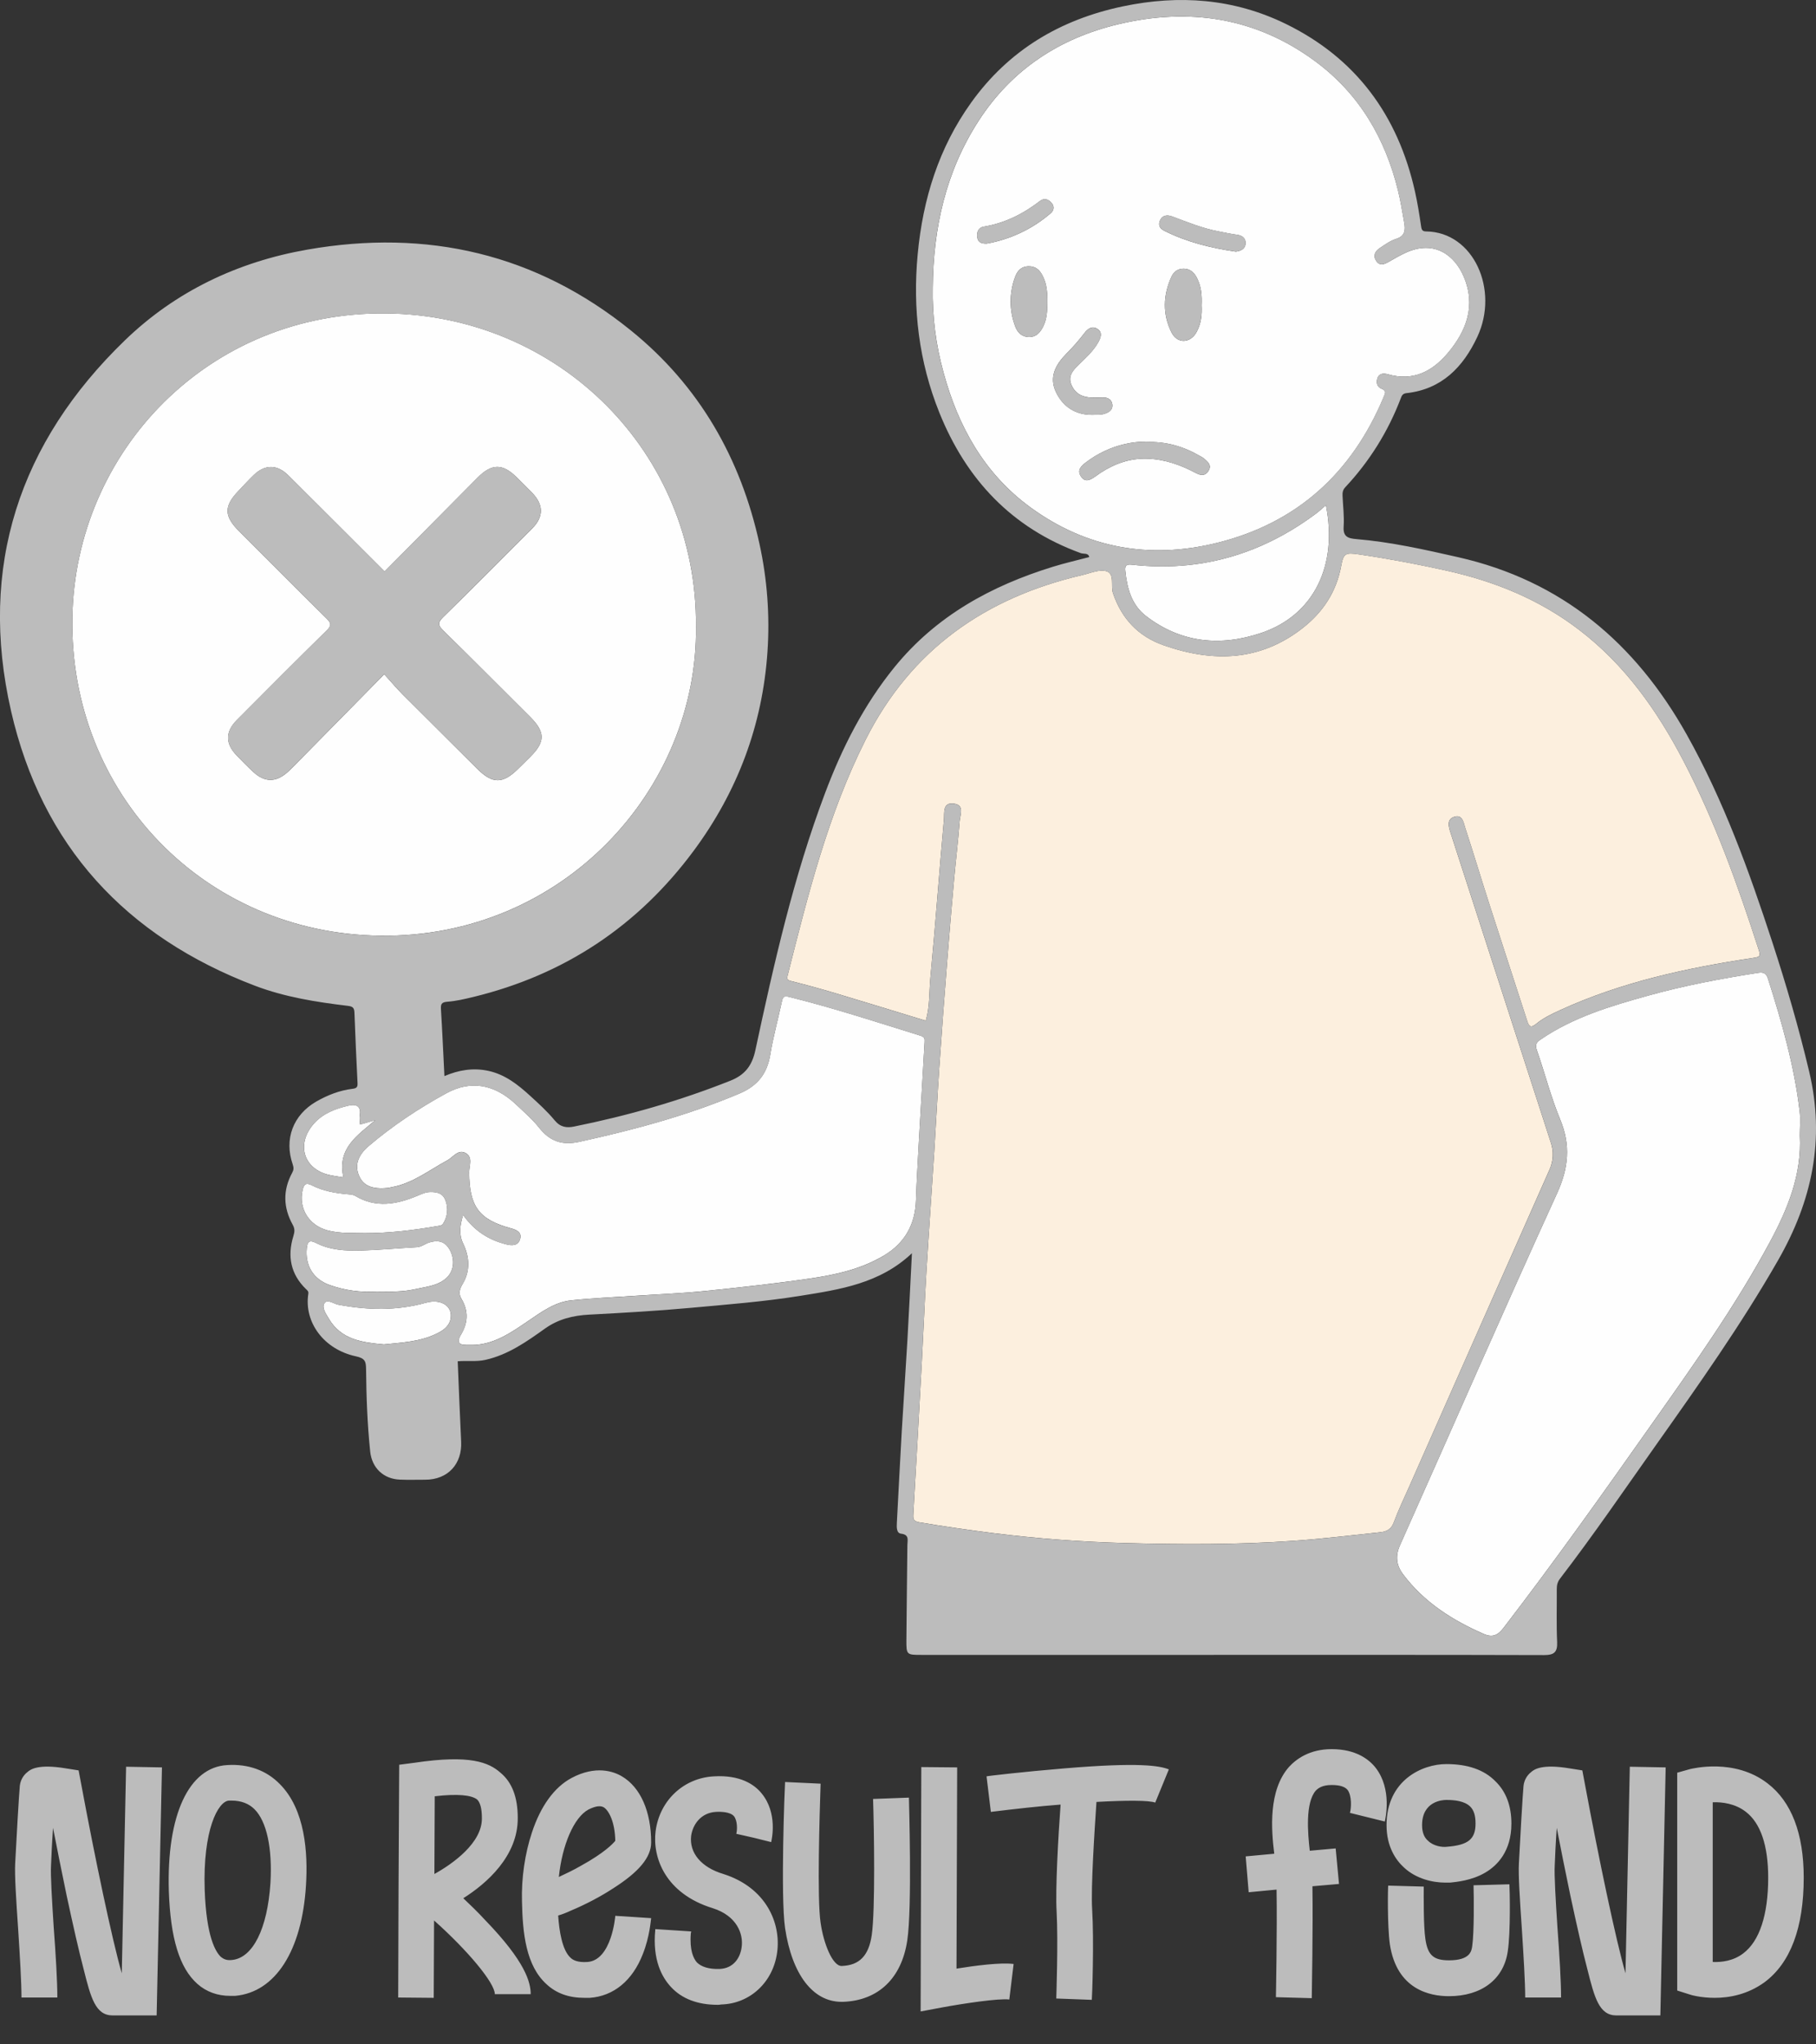 <svg width="350" height="394" viewBox="0 0 350 394" fill="none" xmlns="http://www.w3.org/2000/svg">
<rect x="0" y="0" width="350" height="394" fill="#333333" stroke="none"/>
<g clip-path="url(#clip0_648_7000)">
<path d="M74.424 60.403C40.127 60.04 14.539 87.055 13.943 118.937C13.315 152.85 39.337 179.954 73.341 180.349C108.493 180.758 134.516 152.092 134.136 120.763C134.39 87.253 107.787 60.758 74.424 60.403ZM102.231 145.841C101.459 146.609 100.68 147.367 99.914 148.134C96.929 151.107 94.946 151.128 91.999 148.2C87.232 143.456 82.469 138.708 77.711 133.957C76.516 132.759 75.42 131.458 74.055 129.954C68.325 135.778 62.856 141.341 57.381 146.898C56.717 147.575 56.057 148.268 55.346 148.892C53.157 150.805 51.02 150.797 48.869 148.832C47.766 147.824 46.735 146.752 45.685 145.679C43.404 143.359 43.372 141.078 45.653 138.779C51.4 133.005 57.149 127.226 62.966 121.516C63.911 120.59 63.858 120.125 62.966 119.236C57.308 113.658 51.712 108.018 46.092 102.402C43.158 99.466 43.126 97.572 45.971 94.605C46.958 93.576 47.913 92.512 48.941 91.529C51.084 89.482 53.426 89.499 55.541 91.599C61.704 97.723 67.837 103.886 74.119 110.146L92.063 92.047C94.757 89.335 96.868 89.316 99.534 91.958C100.546 92.966 101.565 93.96 102.56 94.983C104.792 97.292 104.809 99.608 102.56 101.863C96.859 107.588 91.157 113.318 85.386 118.975C84.362 119.983 84.394 120.508 85.395 121.487C91.015 127.005 96.556 132.596 102.148 138.15C105.089 141.074 105.125 142.953 102.237 145.832L102.231 145.841Z" fill="#FEFEFE"/>
<path d="M337.898 184.629C325.082 186.553 312.476 189.277 300.611 194.726C299.011 195.46 297.416 196.225 296.071 197.341C295.022 198.204 294.679 197.838 294.34 196.785C291.908 189.245 289.434 181.712 287.01 174.168C285.446 169.31 283.984 164.42 282.398 159.568C282.071 158.557 281.872 156.922 280.297 157.426C278.77 157.912 279.179 159.317 279.574 160.534C286.006 180.415 292.441 200.298 298.879 220.182C299.481 221.913 299.389 223.81 298.621 225.475C289.593 245.835 280.58 266.199 271.582 286.565C270.573 288.845 269.484 291.102 268.627 293.429C268.148 294.735 267.252 295.187 266.083 295.319C260.497 295.903 254.922 296.584 249.319 296.979C238.536 297.735 227.736 297.693 216.941 297.408C208.408 297.183 199.9 296.545 191.416 295.491C186.659 294.891 181.918 294.198 177.193 293.412C176.031 293.223 175.969 292.767 176.026 291.837C176.586 282.159 177.127 272.482 177.651 262.805C177.974 256.847 178.205 250.897 178.56 244.935C179.022 237.226 179.582 229.522 180.074 221.815C180.409 216.538 180.654 211.257 181.02 205.979C181.485 199.156 181.989 192.335 182.533 185.515C182.949 180.185 183.398 174.859 183.88 169.537C184.215 165.757 184.684 162.001 184.962 158.224C185.047 157.041 185.949 155.2 183.891 154.897C181.606 154.553 182.039 156.716 181.929 157.906C181.006 168.082 180.28 178.281 179.313 188.451C179.052 191.205 179.223 194.014 178.428 196.73C172.583 194.948 166.751 193.15 160.902 191.4C158.127 190.572 155.34 189.808 152.54 189.109C151.882 188.94 151.595 188.842 151.784 188.084C155.701 172.56 159.555 157.022 166.815 142.596C175.564 125.205 189.893 115.187 208.578 110.84C210.15 110.477 211.952 109.662 213.292 110.114C214.888 110.652 214.018 112.896 214.512 114.342C216.201 119.278 219.388 122.659 224.314 124.383C233.813 127.699 242.893 127.483 251.133 120.994C255.028 117.928 257.595 113.985 258.491 109.038C258.921 106.675 259.312 106.467 261.809 106.836C267.549 107.675 273.246 108.747 278.906 110.008C288.176 112.076 296.751 115.578 304.353 121.395C313.168 128.135 319.364 136.912 324.426 146.597C330.523 158.26 334.934 170.603 338.971 183.098C339.37 184.338 339.086 184.453 337.898 184.629Z" fill="#FCEFDE"/>
<path d="M282.08 53.25C280.378 49.29 276.549 46.19 271.031 48.658C269.873 49.18 268.761 49.825 267.656 50.46C266.759 50.978 265.882 51.322 265.208 50.233C264.584 49.229 265.064 48.388 265.921 47.821C266.926 47.154 267.945 46.407 269.073 46.048C270.832 45.494 270.885 44.307 270.632 42.895C270.265 40.848 269.951 38.79 269.457 36.771C266.979 26.632 261.947 18.058 253.467 11.795C241.99 3.317 229.121 1.429 215.485 4.684C204.205 7.376 195.002 13.411 188.624 23.271C182.294 33.043 179.869 43.931 179.776 55.431C179.669 60.971 180.37 66.497 181.857 71.835C184.681 82.231 189.726 91.304 198.581 97.78C209.389 105.679 221.527 107.815 234.412 104.668C249.923 100.874 260.557 91.198 266.686 76.504C266.988 75.781 267.253 75.309 266.286 74.933C265.356 74.572 265.208 73.698 265.482 72.888C265.81 71.905 266.723 71.92 267.531 72.152C272.319 73.515 275.996 71.634 278.991 68.107C282.684 63.752 284.5 58.845 282.08 53.25ZM201.858 58.641C201.822 59.796 201.812 61.389 201.071 62.903C200.486 64.09 199.715 64.968 198.356 64.962C196.998 64.956 196.128 64.164 195.663 62.903C194.511 59.861 194.494 56.505 195.617 53.452C196.043 52.244 196.781 51.348 198.247 51.324C199.675 51.303 200.433 52.106 201.008 53.276C201.776 54.836 201.896 56.495 201.858 58.641ZM202.482 41.118C198.973 44.138 194.713 46.154 190.152 46.953C189.218 46.953 188.501 46.795 188.346 45.717C188.202 44.685 188.627 43.846 189.573 43.691C193.655 43.022 197.189 41.234 200.426 38.748C201.262 38.103 202.07 38.389 202.696 39.139C203.265 39.837 203.127 40.559 202.482 41.118ZM203.511 75.558C202.132 72.642 203.462 70.256 205.556 68.143C206.797 66.897 207.955 65.571 209.022 64.174C209.756 63.215 210.588 62.767 211.568 63.433C212.548 64.098 212.135 65.134 211.666 65.973C210.698 67.71 209.207 69.014 207.817 70.377C206.71 71.459 205.772 72.559 206.523 74.239C207.274 75.919 208.641 76.579 210.391 76.613C211.07 76.625 211.747 76.653 212.425 76.604C213.448 76.536 214.244 76.963 214.375 77.927C214.534 79.061 213.599 79.579 212.654 79.817C212.009 79.98 211.307 79.91 210.454 79.951C207.332 79.963 204.883 78.451 203.511 75.558ZM232.925 90.737C232.259 91.841 231.338 91.616 230.492 91.172C227.558 89.618 224.537 88.525 221.151 88.412C217.765 88.299 214.84 89.357 212.086 91.147C211.751 91.368 211.433 91.616 211.099 91.841C210.168 92.474 209.167 93.098 208.327 91.82C207.527 90.61 208.373 89.818 209.273 89.134C211.501 87.42 214.074 86.207 216.815 85.581C218.211 85.267 219.607 85.091 220.86 85.203C224.692 85.053 228.059 86.036 231.198 87.849C231.557 88.028 231.895 88.247 232.206 88.501C232.843 89.093 233.557 89.677 232.925 90.737ZM230.655 63.93C229.457 66.198 226.907 66.336 225.772 64.049C224.034 60.546 224.153 56.896 225.772 53.339C226.213 52.377 227.01 51.753 228.171 51.781C229.401 51.813 230.138 52.524 230.67 53.535C231.538 55.199 231.669 56.998 231.584 58.853C231.676 60.595 231.508 62.329 230.66 63.922L230.655 63.93ZM238.197 48.502C233.299 47.789 228.716 46.644 224.426 44.498C223.642 44.107 223.152 43.487 223.544 42.557C224.013 41.423 224.989 41.37 225.928 41.725C228.862 42.825 231.76 44.016 234.862 44.6C236.046 44.825 237.225 45.093 238.42 45.248C239.461 45.386 240.123 45.967 240.053 46.95C239.985 48.071 239.014 48.384 238.203 48.494L238.197 48.502Z" fill="#FEFEFE"/>
<path d="M346.876 218.868C347.289 226.388 344.525 233.06 341.061 239.487C334.441 251.774 326.365 263.115 318.333 274.494C309.003 287.726 299.639 300.926 289.769 313.768C288.707 315.146 287.688 315.675 286.004 314.942C279.936 312.295 274.484 308.829 270.439 303.458C269.115 301.716 268.892 299.918 269.83 297.809C279.904 275.237 289.784 252.579 300.052 230.095C302.322 225.14 302.759 220.744 300.685 215.744C298.902 211.446 297.759 206.886 296.221 202.478C295.858 201.439 296.007 200.977 296.91 200.361C303.2 196.051 310.365 193.917 317.586 191.908C324.585 189.954 331.7 188.611 338.875 187.498C339.996 187.324 340.441 187.687 340.747 188.632C343.407 197 345.821 205.429 346.848 214.184C347.032 215.733 346.876 217.311 346.876 218.868Z" fill="#FEFEFE"/>
<path d="M178.199 200.822C177.821 207.383 177.443 213.943 177.064 220.504C176.875 224.095 176.642 227.686 176.537 231.267C176.395 236.024 174.386 239.618 170.256 242.056C165.832 244.663 160.913 245.719 155.951 246.441C149.209 247.419 142.426 248.158 135.646 248.848C131.267 249.292 126.863 249.454 122.469 249.747C118.347 250.022 114.208 250.194 110.099 250.625C106.862 250.963 104.282 252.917 101.67 254.687C98.609 256.766 95.58 258.896 91.719 259.201C91.116 259.246 90.513 259.201 89.907 259.221C88.227 259.255 88.087 258.492 88.852 257.22C90.202 254.965 90.329 252.696 88.954 250.367C88.373 249.39 88.504 248.557 89.177 247.439C90.647 244.994 90.516 242.285 89.272 239.708C88.415 237.937 88.634 236.225 89.255 234.162C91.455 237.278 94.19 238.958 97.487 239.814C98.637 240.111 99.797 240.16 100.217 238.888C100.678 237.489 99.519 237.024 98.429 236.727C92.315 235.062 90.46 232.535 90.425 225.965C90.425 224.679 91.201 223.012 89.72 222.224C88.271 221.451 87.333 223.04 86.194 223.653C82.717 225.517 79.573 228.065 75.555 228.798C75.288 228.847 75.027 228.928 74.762 228.959C71.8 229.276 70.069 228.565 69.233 226.69C68.338 224.7 68.877 222.721 71.125 220.831C75.708 216.935 80.725 213.612 85.982 210.733C90.785 208.087 95.384 209.007 99.487 212.894C101.013 214.341 102.629 215.729 103.926 217.375C106.007 219.989 108.351 220.793 111.694 220.059C122.226 217.751 132.589 214.969 142.543 210.748C145.973 209.296 147.84 206.968 148.445 203.302C149.013 199.868 149.947 196.498 150.674 193.095C150.874 192.165 150.988 191.867 152.187 192.165C160.684 194.277 168.993 197.002 177.346 199.592C178.199 199.857 178.235 200.167 178.199 200.822Z" fill="#FEFEFE"/>
<path d="M85.937 246.407C84.223 247.884 82.006 248.01 79.942 248.487C78.822 248.724 77.682 248.866 76.537 248.91C75.387 248.98 74.231 248.927 72.595 248.927C69.514 249.129 66.424 248.7 63.515 247.666C60.328 246.517 58.801 243.903 59.125 240.567C59.248 239.294 59.651 238.928 60.891 239.559C63.614 240.954 66.606 241.102 69.569 241.024C73.151 240.926 76.727 240.574 80.309 240.387C81.229 240.338 81.889 239.735 82.721 239.478C84.613 238.894 85.897 239.355 86.762 241.039C87.749 242.99 87.411 245.139 85.937 246.407Z" fill="#FEFEFE"/>
<path d="M85.319 235.964C85.171 236.179 84.736 236.242 84.416 236.295C79.751 237.098 75.062 237.68 70.312 237.673C67.887 237.603 65.447 237.778 63.063 237.122C59.533 236.155 57.526 232.913 58.309 229.403C58.532 228.374 58.888 227.828 60.112 228.458C62.35 229.609 64.811 229.996 67.3 230.2C67.7 230.208 68.092 230.303 68.45 230.48C72.455 232.896 76.454 232.132 80.438 230.48C81.246 230.146 81.976 229.769 82.897 229.749C84.248 229.717 85.356 229.998 85.856 231.355C86.149 232.109 86.253 232.923 86.16 233.726C86.066 234.529 85.777 235.298 85.319 235.964Z" fill="#FEFEFE"/>
<path d="M86.812 254.316C86.484 255.747 85.298 256.494 84.055 257.089C80.893 258.615 77.444 258.756 73.981 259.119C69.87 258.741 65.769 258.248 63.368 254.152C62.839 253.242 61.961 252.044 62.519 251.192C63.099 250.307 64.327 251.311 65.226 251.473C70.878 252.526 76.464 252.656 82.062 251.095C85.117 250.25 87.383 251.825 86.812 254.316Z" fill="#FEFEFE"/>
<path d="M66.187 226.93C64.992 226.719 64.016 226.624 63.085 226.363C58.399 225.078 57.126 220.385 60.478 216.587C62.228 214.597 64.64 213.684 67.15 213.101C68.663 212.746 69.656 213.162 69.329 215.033C69.24 215.544 69.361 216.09 69.395 216.735L72.333 215.891C68.955 218.819 64.922 221.267 66.187 226.93Z" fill="#FEFEFE"/>
<path d="M243.146 121.971C235.282 124.65 227.634 123.954 220.851 118.72C218.08 116.58 217.215 113.363 216.878 109.993C216.776 108.991 217.126 108.724 218.127 108.836C231.159 110.299 242.872 106.923 253.384 99.179C253.762 98.901 254.141 98.599 254.494 98.298C254.801 98.041 255.09 97.77 255.544 97.368C257.877 109.051 253.183 118.55 243.146 121.971Z" fill="#FEFEFE"/>
<path d="M348.677 206.499C346.682 198.099 344.274 189.84 341.601 181.652C337.102 167.879 332.197 154.27 325.071 141.558C315.195 123.958 301.047 111.93 281.042 107.396C274.548 105.923 268.056 104.46 261.403 103.904C259.782 103.766 258.828 103.449 258.963 101.479C259.097 99.51 258.836 97.551 258.751 95.585C258.721 94.966 258.794 94.423 259.269 93.918C263.923 88.957 267.559 83.132 269.97 76.774C270.133 76.349 270.292 75.859 271.043 75.778C277.853 75.04 281.984 70.778 284.724 64.93C288.972 55.856 284.005 44.727 274.887 44.608C274.21 44.608 274.005 44.375 273.903 43.695C273.57 41.426 273.215 39.171 272.717 36.941C269.443 22.28 261.378 11.217 247.76 4.582C237.772 -0.28 227.268 -1.051 216.423 1.225C204.316 3.765 194.396 9.691 187.174 19.772C180.931 28.484 177.868 38.353 176.868 48.993C175.876 59.518 177.097 69.701 181.029 79.494C186.213 92.408 195.011 101.784 208.307 106.613C208.875 106.817 209.753 106.511 209.932 107.369C207.59 107.989 205.243 108.524 202.945 109.233C191.016 112.915 180.434 118.703 172.401 128.583C166.454 135.908 162.279 144.17 158.986 152.943C152.932 169.019 149.17 185.706 145.579 202.439C144.955 205.348 143.603 207.164 140.803 208.279C131.017 212.177 120.94 215.052 110.634 217.133C109.216 217.423 107.999 217.264 106.917 215.954C105.5 214.234 103.823 212.708 102.171 211.204C99.82 209.058 97.347 207.092 94.111 206.395C91.213 205.775 88.436 206.215 85.653 207.406C85.43 202.981 85.246 198.781 84.989 194.589C84.927 193.606 85.025 193.165 86.2 193.076C87.866 192.953 89.527 192.566 91.156 192.171C108.737 187.908 122.915 178.513 133.69 163.986C142.125 152.604 146.958 139.779 147.914 125.644C148.389 118.682 147.873 111.688 146.383 104.87C142.776 88.329 134.759 74.349 121.602 63.701C103.327 48.908 82.333 44.067 59.245 48.11C45.814 50.458 33.823 56.168 24.069 65.597C3.715 85.27 -4.215 109.25 2.126 137.021C8.064 163.012 24.247 180.523 49.144 189.993C54.894 192.178 60.934 193.137 67.01 193.863C67.934 193.972 68.276 194.197 68.312 195.152C68.471 199.688 68.69 204.225 68.908 208.761C68.942 209.495 68.77 209.76 67.937 209.858C65.456 210.156 63.138 211.066 60.978 212.3C56.5 214.867 54.722 219.557 56.415 224.422C56.652 225.103 56.604 225.511 56.298 226.072C54.486 229.426 54.595 232.786 56.425 236.077C56.86 236.86 56.792 237.455 56.538 238.27C55.354 242.109 56.016 245.579 58.961 248.445C59.281 248.751 59.497 248.895 59.419 249.39C58.583 254.838 62.391 260.087 68.607 261.42C70.402 261.798 70.537 262.469 70.554 263.913C70.603 269.206 70.798 274.487 71.344 279.751C71.675 282.929 73.9 285.044 77.038 285.18C78.663 285.254 80.29 285.195 81.919 285.201C86.404 285.212 89.09 282.072 88.878 277.863C88.621 272.725 88.438 267.582 88.216 262.374C90.057 262.215 91.78 262.497 93.547 262.102C97.947 261.113 101.492 258.594 105.035 256.07C107.623 254.227 110.451 253.549 113.557 253.382C120.051 253.036 126.553 252.674 133.03 252.082C140.094 251.437 147.17 250.891 154.19 249.768C161.876 248.538 169.573 247.407 175.755 241.548C175.458 247.334 175.201 252.868 174.881 258.393C174.549 264.213 174.136 270.03 173.798 275.854C173.459 281.738 173.168 287.63 172.852 293.52C172.806 294.351 172.774 295.497 173.648 295.599C175.301 295.788 174.889 296.856 174.88 297.769C174.827 303.878 174.73 309.987 174.69 316.104C174.673 318.926 174.743 318.962 177.515 318.962C196.053 318.962 214.6 318.962 233.155 318.962C254.625 318.962 276.096 318.938 297.561 319C299.503 319 300.198 318.473 300.107 316.478C299.953 313.091 300.059 309.693 300.039 306.3C300.039 305.543 300.162 304.922 300.667 304.262C307.119 295.86 313.089 287.108 319.205 278.458C327.4 266.873 335.587 255.299 342.662 242.954C349.249 231.465 351.795 219.611 348.677 206.499ZM198.571 97.78C189.716 91.304 184.671 82.231 181.847 71.835C180.36 66.497 179.659 60.971 179.766 55.431C179.858 43.931 182.284 33.043 188.613 23.271C195.001 13.411 204.204 7.376 215.475 4.684C229.11 1.429 241.979 3.317 253.456 11.795C261.936 18.059 266.968 26.632 269.446 36.771C269.94 38.79 270.254 40.848 270.621 42.895C270.875 44.307 270.822 45.494 269.062 46.048C267.927 46.407 266.915 47.154 265.911 47.821C265.054 48.388 264.573 49.229 265.198 50.233C265.871 51.322 266.749 50.978 267.646 50.46C268.752 49.825 269.863 49.18 271.02 48.658C276.538 46.19 280.359 49.29 282.07 53.25C284.489 58.845 282.673 63.752 278.971 68.107C275.976 71.634 272.299 73.515 267.511 72.152C266.703 71.92 265.79 71.905 265.463 72.888C265.188 73.698 265.336 74.572 266.267 74.933C267.233 75.311 266.968 75.781 266.666 76.504C260.537 91.198 249.905 100.874 234.392 104.668C221.519 107.815 209.378 105.679 198.571 97.78ZM243.146 121.975C235.283 124.654 227.635 123.958 220.851 118.724C218.08 116.584 217.215 113.367 216.879 109.997C216.776 108.995 217.126 108.728 218.127 108.84C231.159 110.303 242.872 106.927 253.384 99.183C253.763 98.905 254.141 98.602 254.495 98.302C254.801 98.045 255.09 97.774 255.544 97.372C257.877 109.052 253.184 118.55 243.146 121.971V121.975ZM13.943 118.951C14.539 87.068 40.128 60.053 74.424 60.416C107.787 60.771 134.39 87.267 134.137 120.777C134.515 152.105 108.493 180.771 73.342 180.363C39.337 179.956 13.315 152.85 13.943 118.937V118.951ZM60.478 216.61C62.228 214.619 64.64 213.706 67.15 213.124C68.664 212.769 69.657 213.185 69.33 215.056C69.241 215.566 69.362 216.113 69.396 216.757L72.334 215.914C68.955 218.825 64.922 221.273 66.188 226.936C64.992 226.724 64.016 226.63 63.085 226.369C58.4 225.087 57.132 220.394 60.478 216.596V216.61ZM58.307 229.416C58.53 228.388 58.886 227.842 60.11 228.471C62.347 229.622 64.809 230.01 67.298 230.214C67.697 230.221 68.09 230.317 68.448 230.494C72.453 232.909 76.452 232.146 80.436 230.494C81.243 230.159 81.974 229.783 82.895 229.762C84.246 229.73 85.354 230.012 85.853 231.369C86.145 232.12 86.248 232.932 86.155 233.732C86.061 234.533 85.774 235.299 85.318 235.964C85.171 236.179 84.736 236.242 84.416 236.295C79.751 237.098 75.061 237.68 70.311 237.673C67.886 237.603 65.446 237.779 63.062 237.123C59.531 236.155 57.524 232.913 58.307 229.403V229.416ZM86.811 254.329C86.483 255.76 85.297 256.507 84.055 257.102C80.892 258.628 77.443 258.77 73.979 259.132C69.869 258.754 65.768 258.261 63.367 254.165C62.837 253.256 61.96 252.057 62.518 251.205C63.099 250.32 64.326 251.324 65.225 251.486C70.877 252.539 76.463 252.67 82.061 251.108C85.116 250.25 87.382 251.825 86.811 254.316V254.329ZM85.937 246.421C84.223 247.897 82.006 248.024 79.942 248.5C78.821 248.737 77.682 248.879 76.537 248.923C75.387 248.993 74.231 248.94 72.595 248.94C69.514 249.143 66.424 248.714 63.515 247.68C60.327 246.53 58.801 243.916 59.124 240.58C59.247 239.308 59.65 238.941 60.891 239.572C63.613 240.967 66.604 241.115 69.568 241.037C73.151 240.939 76.726 240.587 80.309 240.4C81.228 240.351 81.888 239.748 82.721 239.491C84.612 238.907 85.897 239.368 86.761 241.052C87.749 242.99 87.41 245.139 85.937 246.407V246.421ZM170.26 242.073C165.835 244.68 160.917 245.736 155.955 246.458C149.213 247.436 142.43 248.175 135.65 248.865C131.271 249.309 126.867 249.472 122.473 249.764C118.351 250.039 114.212 250.211 110.103 250.642C106.866 250.98 104.286 252.934 101.674 254.704C98.613 256.783 95.584 258.913 91.723 259.218C91.12 259.263 90.516 259.218 89.911 259.238C88.231 259.272 88.091 258.509 88.856 257.237C90.206 254.982 90.333 252.713 88.956 250.384C88.377 249.407 88.507 248.574 89.181 247.456C90.651 245.011 90.52 242.302 89.275 239.725C88.419 237.954 88.638 236.242 89.258 234.179C91.459 237.295 94.194 238.975 97.491 239.831C98.641 240.128 99.801 240.177 100.221 238.905C100.682 237.506 99.523 237.041 98.433 236.745C92.319 235.079 90.463 232.552 90.429 225.982C90.429 224.696 91.205 223.029 89.724 222.241C88.275 221.468 87.337 223.057 86.198 223.67C82.721 225.534 79.577 228.082 75.559 228.815C75.292 228.864 75.031 228.945 74.766 228.976C71.804 229.293 70.073 228.582 69.237 226.707C68.342 224.717 68.881 222.738 71.129 220.848C75.712 216.952 80.729 213.629 85.986 210.75C90.789 208.104 95.388 209.024 99.491 212.911C101.017 214.358 102.633 215.746 103.93 217.392C106.011 220.007 108.355 220.81 111.698 220.076C122.23 217.768 132.593 214.986 142.547 210.765C145.977 209.313 147.844 206.985 148.449 203.319C149.017 199.885 149.951 196.515 150.677 193.112C150.878 192.182 150.991 191.884 152.191 192.182C160.688 194.294 168.996 197.019 177.35 199.609C178.186 199.87 178.232 200.176 178.19 200.836C177.812 207.396 177.433 213.956 177.055 220.517C176.866 224.108 176.633 227.7 176.527 231.28C176.399 236.024 174.39 239.618 170.254 242.056L170.26 242.073ZM266.083 295.331C260.497 295.915 254.922 296.595 249.319 296.99C238.536 297.746 227.737 297.705 216.941 297.419C208.408 297.195 199.9 296.556 191.417 295.503C186.66 294.903 181.919 294.21 177.193 293.423C176.032 293.234 175.969 292.779 176.026 291.849C176.586 282.171 177.128 272.493 177.651 262.817C177.974 256.859 178.205 250.908 178.561 244.946C179.022 237.238 179.582 229.533 180.074 221.827C180.409 216.549 180.655 211.268 181.02 205.99C181.485 199.168 181.99 192.347 182.533 185.527C182.949 180.196 183.398 174.87 183.88 169.549C184.215 165.768 184.684 162.012 184.962 158.235C185.047 157.052 185.95 155.211 183.892 154.909C181.606 154.565 182.04 156.727 181.93 157.918C181.007 168.093 180.28 178.293 179.314 188.462C179.053 191.216 179.223 194.025 178.428 196.741C172.583 194.959 166.751 193.161 160.902 191.411C158.128 190.583 155.34 189.819 152.541 189.12C151.882 188.952 151.595 188.854 151.784 188.096C155.702 172.571 159.555 157.033 166.815 142.607C175.564 125.217 189.894 115.199 208.578 110.851C210.15 110.488 211.953 109.673 213.292 110.125C214.889 110.664 214.018 112.908 214.512 114.354C216.201 119.289 219.389 122.671 224.315 124.395C233.813 127.71 242.893 127.495 251.133 121.005C255.028 117.939 257.595 113.996 258.492 109.05C258.921 106.687 259.313 106.479 261.81 106.848C267.549 107.687 273.247 108.759 278.907 110.019C288.176 112.087 296.751 115.59 304.354 121.406C313.169 128.147 319.364 136.923 324.426 146.609C330.523 158.271 334.934 170.615 338.971 183.109C339.37 184.347 339.094 184.463 337.906 184.638C325.09 186.563 312.484 189.286 300.619 194.736C299.019 195.469 297.424 196.235 296.079 197.35C295.031 198.214 294.689 197.847 294.35 196.794C291.918 189.254 289.443 181.722 287.02 174.178C285.456 169.32 283.993 164.43 282.408 159.578C282.081 158.566 281.882 156.931 280.307 157.436C278.78 157.922 279.189 159.326 279.584 160.543C286.016 180.425 292.45 200.308 298.888 220.192C299.491 221.923 299.399 223.82 298.631 225.484C289.597 245.838 280.58 266.199 271.582 286.565C270.574 288.845 269.484 291.102 268.627 293.429C268.149 294.735 267.252 295.187 266.083 295.314V295.331ZM341.062 239.504C334.441 251.791 326.365 263.132 318.333 274.511C309.003 287.743 299.639 300.943 289.769 313.785C288.707 315.163 287.688 315.692 286.004 314.959C279.936 312.312 274.484 308.846 270.44 303.476C269.115 301.733 268.892 299.935 269.83 297.826C279.904 275.254 289.784 252.596 300.052 230.112C302.322 225.157 302.759 220.761 300.686 215.761C298.902 211.463 297.759 206.903 296.221 202.495C295.858 201.456 296.007 200.995 296.91 200.378C303.2 196.069 310.365 193.934 317.586 191.925C324.585 189.971 331.7 188.629 338.875 187.515C339.997 187.341 340.441 187.704 340.748 188.649C343.407 197.017 345.821 205.446 346.848 214.202C347.037 215.74 346.873 217.319 346.873 218.876C347.289 226.388 344.525 233.06 341.062 239.487V239.504Z" fill="#BCBCBC"/>
<path d="M77.717 133.948C82.464 138.711 87.227 143.459 92.005 148.191C94.952 151.119 96.935 151.098 99.92 148.125C100.676 147.357 101.465 146.599 102.237 145.832C105.126 142.953 105.09 141.074 102.139 138.14C96.553 132.587 91.006 126.988 85.386 121.478C84.385 120.499 84.353 119.966 85.376 118.966C91.148 113.308 96.85 107.579 102.551 101.853C104.804 99.598 104.787 97.283 102.551 94.973C101.56 93.95 100.54 92.956 99.524 91.949C96.859 89.302 94.748 89.325 92.054 92.037L74.11 110.136C67.833 103.868 61.695 97.714 55.532 91.59C53.417 89.489 51.075 89.472 48.931 91.52C47.904 92.502 46.949 93.567 45.962 94.595C43.124 97.563 43.149 99.457 46.083 102.392C51.703 108.008 57.298 113.649 62.956 119.227C63.857 120.115 63.902 120.58 62.956 121.506C57.139 127.217 51.389 132.995 45.644 138.77C43.362 141.068 43.395 143.35 45.676 145.669C46.726 146.733 47.757 147.815 48.86 148.822C51.01 150.788 53.148 150.795 55.337 148.883C56.05 148.259 56.708 147.559 57.372 146.888C62.847 141.331 68.316 135.768 74.045 129.944C75.426 131.449 76.522 132.749 77.717 133.948Z" fill="#BCBCBC"/>
<path d="M232.925 90.737C233.557 89.684 232.843 89.1 232.202 88.501C231.891 88.247 231.553 88.028 231.194 87.849C228.056 86.027 224.688 85.044 220.856 85.203C219.604 85.1 218.208 85.276 216.812 85.581C214.07 86.207 211.497 87.42 209.269 89.134C208.373 89.818 207.527 90.61 208.324 91.82C209.163 93.098 210.164 92.474 211.095 91.841C211.43 91.616 211.747 91.368 212.082 91.147C214.837 89.35 217.774 88.297 221.147 88.412C224.52 88.527 227.554 89.618 230.488 91.172C231.338 91.609 232.259 91.833 232.925 90.737Z" fill="#BCBCBC"/>
<path d="M230.667 53.528C230.135 52.517 229.398 51.806 228.168 51.774C227.007 51.745 226.21 52.369 225.769 53.331C224.158 56.889 224.039 60.539 225.769 64.041C226.905 66.329 229.454 66.183 230.652 63.922C231.499 62.329 231.668 60.595 231.573 58.845C231.666 56.991 231.545 55.201 230.667 53.528Z" fill="#BCBCBC"/>
<path d="M198.251 51.326C196.785 51.35 196.047 52.246 195.621 53.454C194.499 56.507 194.515 59.863 195.667 62.905C196.132 64.166 197.01 64.96 198.361 64.964C199.711 64.967 200.491 64.092 201.075 62.905C201.817 61.393 201.832 59.798 201.862 58.643C201.9 56.497 201.781 54.838 201.013 53.28C200.432 52.108 199.673 51.305 198.251 51.326Z" fill="#BCBCBC"/>
<path d="M212.654 79.832C213.6 79.596 214.534 79.076 214.375 77.942C214.245 76.971 213.448 76.543 212.425 76.619C211.748 76.668 211.07 76.64 210.391 76.628C208.642 76.594 207.274 75.921 206.523 74.254C205.772 72.587 206.712 71.474 207.817 70.392C209.213 69.03 210.698 67.725 211.666 65.988C212.135 65.147 212.559 64.121 211.568 63.448C210.577 62.775 209.756 63.23 209.022 64.189C207.955 65.586 206.797 66.912 205.556 68.158C203.462 70.272 202.132 72.657 203.511 75.574C204.89 78.49 207.332 79.963 210.454 79.963C211.305 79.925 212.009 79.995 212.654 79.832Z" fill="#BCBCBC"/>
<path d="M224.431 44.49C228.722 46.636 233.305 47.781 238.203 48.494C239.014 48.384 239.985 48.071 240.059 46.937C240.121 45.959 239.466 45.379 238.426 45.235C237.23 45.08 236.052 44.81 234.868 44.587C231.765 44.003 228.867 42.812 225.933 41.712C224.988 41.356 224.019 41.417 223.55 42.544C223.158 43.481 223.648 44.099 224.431 44.49Z" fill="#BCBCBC"/>
<path d="M202.69 39.134C202.07 38.377 201.262 38.098 200.42 38.742C197.183 41.23 193.65 43.016 189.568 43.685C188.622 43.84 188.196 44.68 188.34 45.712C188.495 46.789 189.212 46.955 190.146 46.948C194.707 46.148 198.968 44.132 202.476 41.113C203.127 40.559 203.265 39.837 202.69 39.134Z" fill="#BCBCBC"/>
</g>
<path d="M24.302 340.52L31.214 340.648L30.19 388.456H21.742C18.414 388.456 17.518 385.128 16.11 379.496C15.214 376.104 14.126 371.304 12.846 365.352C11.886 360.68 10.926 356.008 10.222 352.296C10.03 354.984 9.902 357.736 9.838 359.464C9.71 361.32 10.03 366.44 10.35 371.432C10.734 376.552 11.054 381.864 11.054 385H4.142C4.142 382.056 3.822 376.872 3.502 371.88C3.118 366.248 2.798 361.384 2.926 359.144C3.118 355.176 3.694 345.32 3.822 344.168C3.95 343.144 4.462 342.184 5.294 341.544C5.87 341.032 7.342 339.944 12.718 340.84L15.15 341.224L15.598 343.592C18.286 358.056 21.614 373.928 23.47 380.328L24.302 340.52ZM53.916 343.848C58.844 348.776 59.356 357.16 58.972 363.368C58.204 375.976 53.084 383.976 45.34 384.68C45.02 384.68 44.7 384.68 44.316 384.68C41.948 384.68 39.772 383.912 38.044 382.376C34.588 379.304 32.86 373.608 32.54 364.52C32.092 349.864 36.38 340.584 43.804 340.2C47.836 339.944 51.356 341.224 53.916 343.848ZM52.124 362.92C52.508 356.264 51.42 351.08 49.052 348.712C47.964 347.624 46.492 347.048 44.636 347.048C44.508 347.048 44.316 347.048 44.124 347.048C42.012 347.176 39.068 352.744 39.452 364.264C39.772 373.352 41.564 376.232 42.588 377.192C43.036 377.512 43.548 377.896 44.7 377.768C48.732 377.384 51.548 371.752 52.124 362.92ZM93.514 370.088C101.322 378.152 102.282 382.12 102.282 384.36H95.37C95.37 382.184 90.122 375.912 83.658 370.152L83.594 385.064L76.746 385L76.81 364.264H76.746H76.81L76.938 340.136L79.882 339.752C90.634 338.152 94.218 339.688 96.458 341.672C98.698 343.528 99.786 346.408 99.786 350.376C99.85 357.736 93.77 363.048 89.29 365.864C90.57 367.08 92.042 368.488 93.514 370.088ZM83.722 361.192C87.306 359.208 92.938 355.176 92.874 350.44C92.874 348.584 92.554 347.432 91.978 346.856C90.89 345.96 88.138 345.704 83.786 346.216L83.722 361.192ZM113.209 378.152C117.881 377.832 118.585 369.384 118.585 369.256L125.497 369.704C125.433 370.024 125.241 373.224 123.897 376.616C121.913 381.736 118.265 384.744 113.657 385.064C113.337 385.064 112.953 385.064 112.633 385.064C109.689 385.064 107.257 384.232 105.337 382.44C101.369 378.856 100.729 372.648 100.601 366.504C100.473 361.96 101.177 357.224 102.521 353.192C104.185 348.136 106.809 344.488 110.137 342.696C114.809 340.2 118.265 341.416 119.865 342.376C123.449 344.488 125.497 349.16 125.497 355.112C125.497 357.992 123.129 360.808 118.201 363.944C115.769 365.544 112.825 367.08 110.073 368.232C109.113 368.68 108.281 369 107.577 369.192C107.769 372.136 108.345 375.848 109.945 377.32C110.393 377.768 111.289 378.28 113.209 378.152ZM113.401 348.776C110.585 350.312 108.345 355.624 107.705 361.768C108.921 361.192 110.457 360.488 111.993 359.592C116.409 357.16 118.137 355.368 118.585 354.792C118.521 351.208 117.369 348.968 116.345 348.328C116.089 348.2 115.833 348.136 115.513 348.136C114.809 348.136 114.041 348.456 113.401 348.776ZM139.412 361.192C147.668 363.816 150.548 370.664 149.78 376.296C149.012 382.056 144.532 386.216 138.964 386.344C138.708 386.408 138.516 386.408 138.324 386.408C134.484 386.408 131.412 385.256 129.3 382.952C127.636 381.16 125.716 377.832 126.292 371.944V371.816L133.204 372.264C133.204 372.328 133.204 372.456 133.14 372.648C132.884 375.912 133.652 377.448 134.292 378.216C135.188 379.112 136.66 379.56 138.708 379.496C141.46 379.368 142.676 377.256 142.932 375.336C143.316 372.776 142.036 369.256 137.364 367.784C128.212 364.968 125.716 357.992 126.356 352.936C127.124 347.048 131.732 342.696 137.556 342.376C142.676 342.056 145.428 343.976 146.772 345.64C149.908 349.416 148.756 354.472 148.628 355.048L145.3 354.216L141.908 353.448C142.1 352.744 142.164 350.952 141.46 350.056C140.756 349.224 138.964 349.16 137.94 349.224C135.06 349.416 133.524 351.656 133.204 353.832C132.82 357.096 135.124 359.912 139.412 361.192ZM175.18 346.472C175.18 347.368 175.82 367.592 174.86 373.992C173.772 381.288 169.292 385.576 162.508 385.832C162.38 385.832 162.252 385.832 162.188 385.832C156.684 385.832 152.652 380.584 151.308 371.624C150.412 365.416 151.244 344.36 151.308 343.464L158.156 343.784C157.964 349.672 157.452 365.992 158.156 370.6C158.732 374.632 160.46 378.92 162.188 378.92C162.188 378.92 162.188 378.92 162.252 378.92C165.644 378.792 167.436 376.936 168.012 372.968C168.716 368.168 168.46 352.36 168.268 346.728L175.18 346.472ZM184.347 379.432C187.931 378.856 192.795 378.216 195.355 378.536L194.523 385.384C192.475 385.128 185.691 386.152 181.531 386.92L177.435 387.688L177.563 340.584L184.475 340.648L184.347 379.432ZM205.114 340.84C219.578 339.624 223.482 340.328 225.274 341.032L222.65 347.432C221.434 346.984 217.21 346.984 211.322 347.304C210.938 353 210.234 363.816 210.49 367.976C210.874 374.12 210.49 385 210.426 385.448L203.578 385.192C203.578 385.064 203.962 374.184 203.642 368.424C203.386 364.072 203.962 353.832 204.41 347.816C200.186 348.136 195.642 348.648 190.97 349.224L190.138 342.376C190.202 342.312 197.37 341.48 205.114 340.84ZM265.171 340.776C268.307 344.872 267.027 350.44 266.899 351.08L260.179 349.416C260.435 348.456 260.563 346.152 259.731 345C259.219 344.36 258.195 344.04 256.659 344.04C254.803 344.04 254.035 344.68 253.587 345.128C251.539 347.496 252.051 353.384 252.435 356.712L257.427 356.264L258.067 363.112L252.947 363.56C253.075 371.56 252.819 384.424 252.819 385.128L245.907 384.936C245.907 384.808 246.163 372.072 246.035 364.2L240.659 364.712L240.083 357.8L245.587 357.288C245.011 352.616 244.435 345.128 248.403 340.584C249.811 339.048 252.371 337.128 256.659 337.128C261.331 337.128 263.891 339.112 265.171 340.776ZM270.559 359.912C269.023 358.504 267.231 355.944 267.231 351.784C267.231 343.144 274.079 340.008 278.751 340.008C282.847 340.008 286.047 341.096 288.223 343.336C290.271 345.32 291.295 348.072 291.295 351.464C291.295 356.84 288.543 359.592 286.239 360.936C283.615 362.472 280.671 362.728 279.455 362.856C279.199 362.856 278.879 362.856 278.559 362.856C276.191 362.856 272.927 362.152 270.559 359.912ZM278.751 346.92C277.983 346.92 274.079 347.176 274.079 351.784C274.079 353.128 274.463 354.152 275.231 354.792C276.255 355.816 277.983 356.072 278.879 355.944C282.975 355.624 284.383 354.472 284.383 351.464C284.383 349.928 284.063 348.904 283.359 348.2C282.271 347.112 280.287 346.92 278.751 346.92ZM283.999 363.368L290.911 363.176C290.975 364.136 291.167 372.392 290.591 376.104C289.823 381.48 285.535 384.744 279.263 384.744C275.551 384.744 269.215 383.464 267.871 374.76C267.359 371.048 267.487 363.752 267.551 363.432L274.399 363.624C274.399 365.544 274.335 371.176 274.719 373.736C275.167 376.872 276.319 377.832 279.263 377.832C283.359 377.832 283.615 376.04 283.743 375.08C284.127 372.456 284.063 365.736 283.999 363.368ZM314.114 340.52L321.026 340.648L320.002 388.456H311.554C308.226 388.456 307.33 385.128 305.922 379.496C305.026 376.104 303.938 371.304 302.658 365.352C301.698 360.68 300.738 356.008 300.034 352.296C299.842 354.984 299.714 357.736 299.65 359.464C299.522 361.32 299.842 366.44 300.162 371.432C300.546 376.552 300.866 381.864 300.866 385H293.954C293.954 382.056 293.634 376.872 293.314 371.88C292.93 366.248 292.61 361.384 292.738 359.144C292.93 355.176 293.506 345.32 293.634 344.168C293.762 343.144 294.274 342.184 295.106 341.544C295.682 341.032 297.154 339.944 302.53 340.84L304.962 341.224L305.41 343.592C308.098 358.056 311.426 373.928 313.282 380.328L314.114 340.52ZM340.657 343.72C345.265 347.24 347.633 353.384 347.633 361.896C347.633 371.56 345.073 378.344 340.081 382.056C336.817 384.424 333.297 385.064 330.481 385.064C327.793 385.064 325.809 384.488 325.681 384.424L323.249 383.656V341.672L325.745 340.968C326.129 340.904 334.257 338.792 340.657 343.72ZM335.985 376.488C339.121 374.12 340.785 369.064 340.785 361.896C340.785 355.688 339.313 351.4 336.497 349.224C334.449 347.624 331.953 347.304 330.097 347.368V378.152C331.825 378.216 334.065 377.96 335.985 376.488Z" fill="#BCBCBC"/>
<defs>
<clipPath id="clip0_648_7000">
<rect width="350" height="319" fill="white"/>
</clipPath>
</defs>
</svg>
